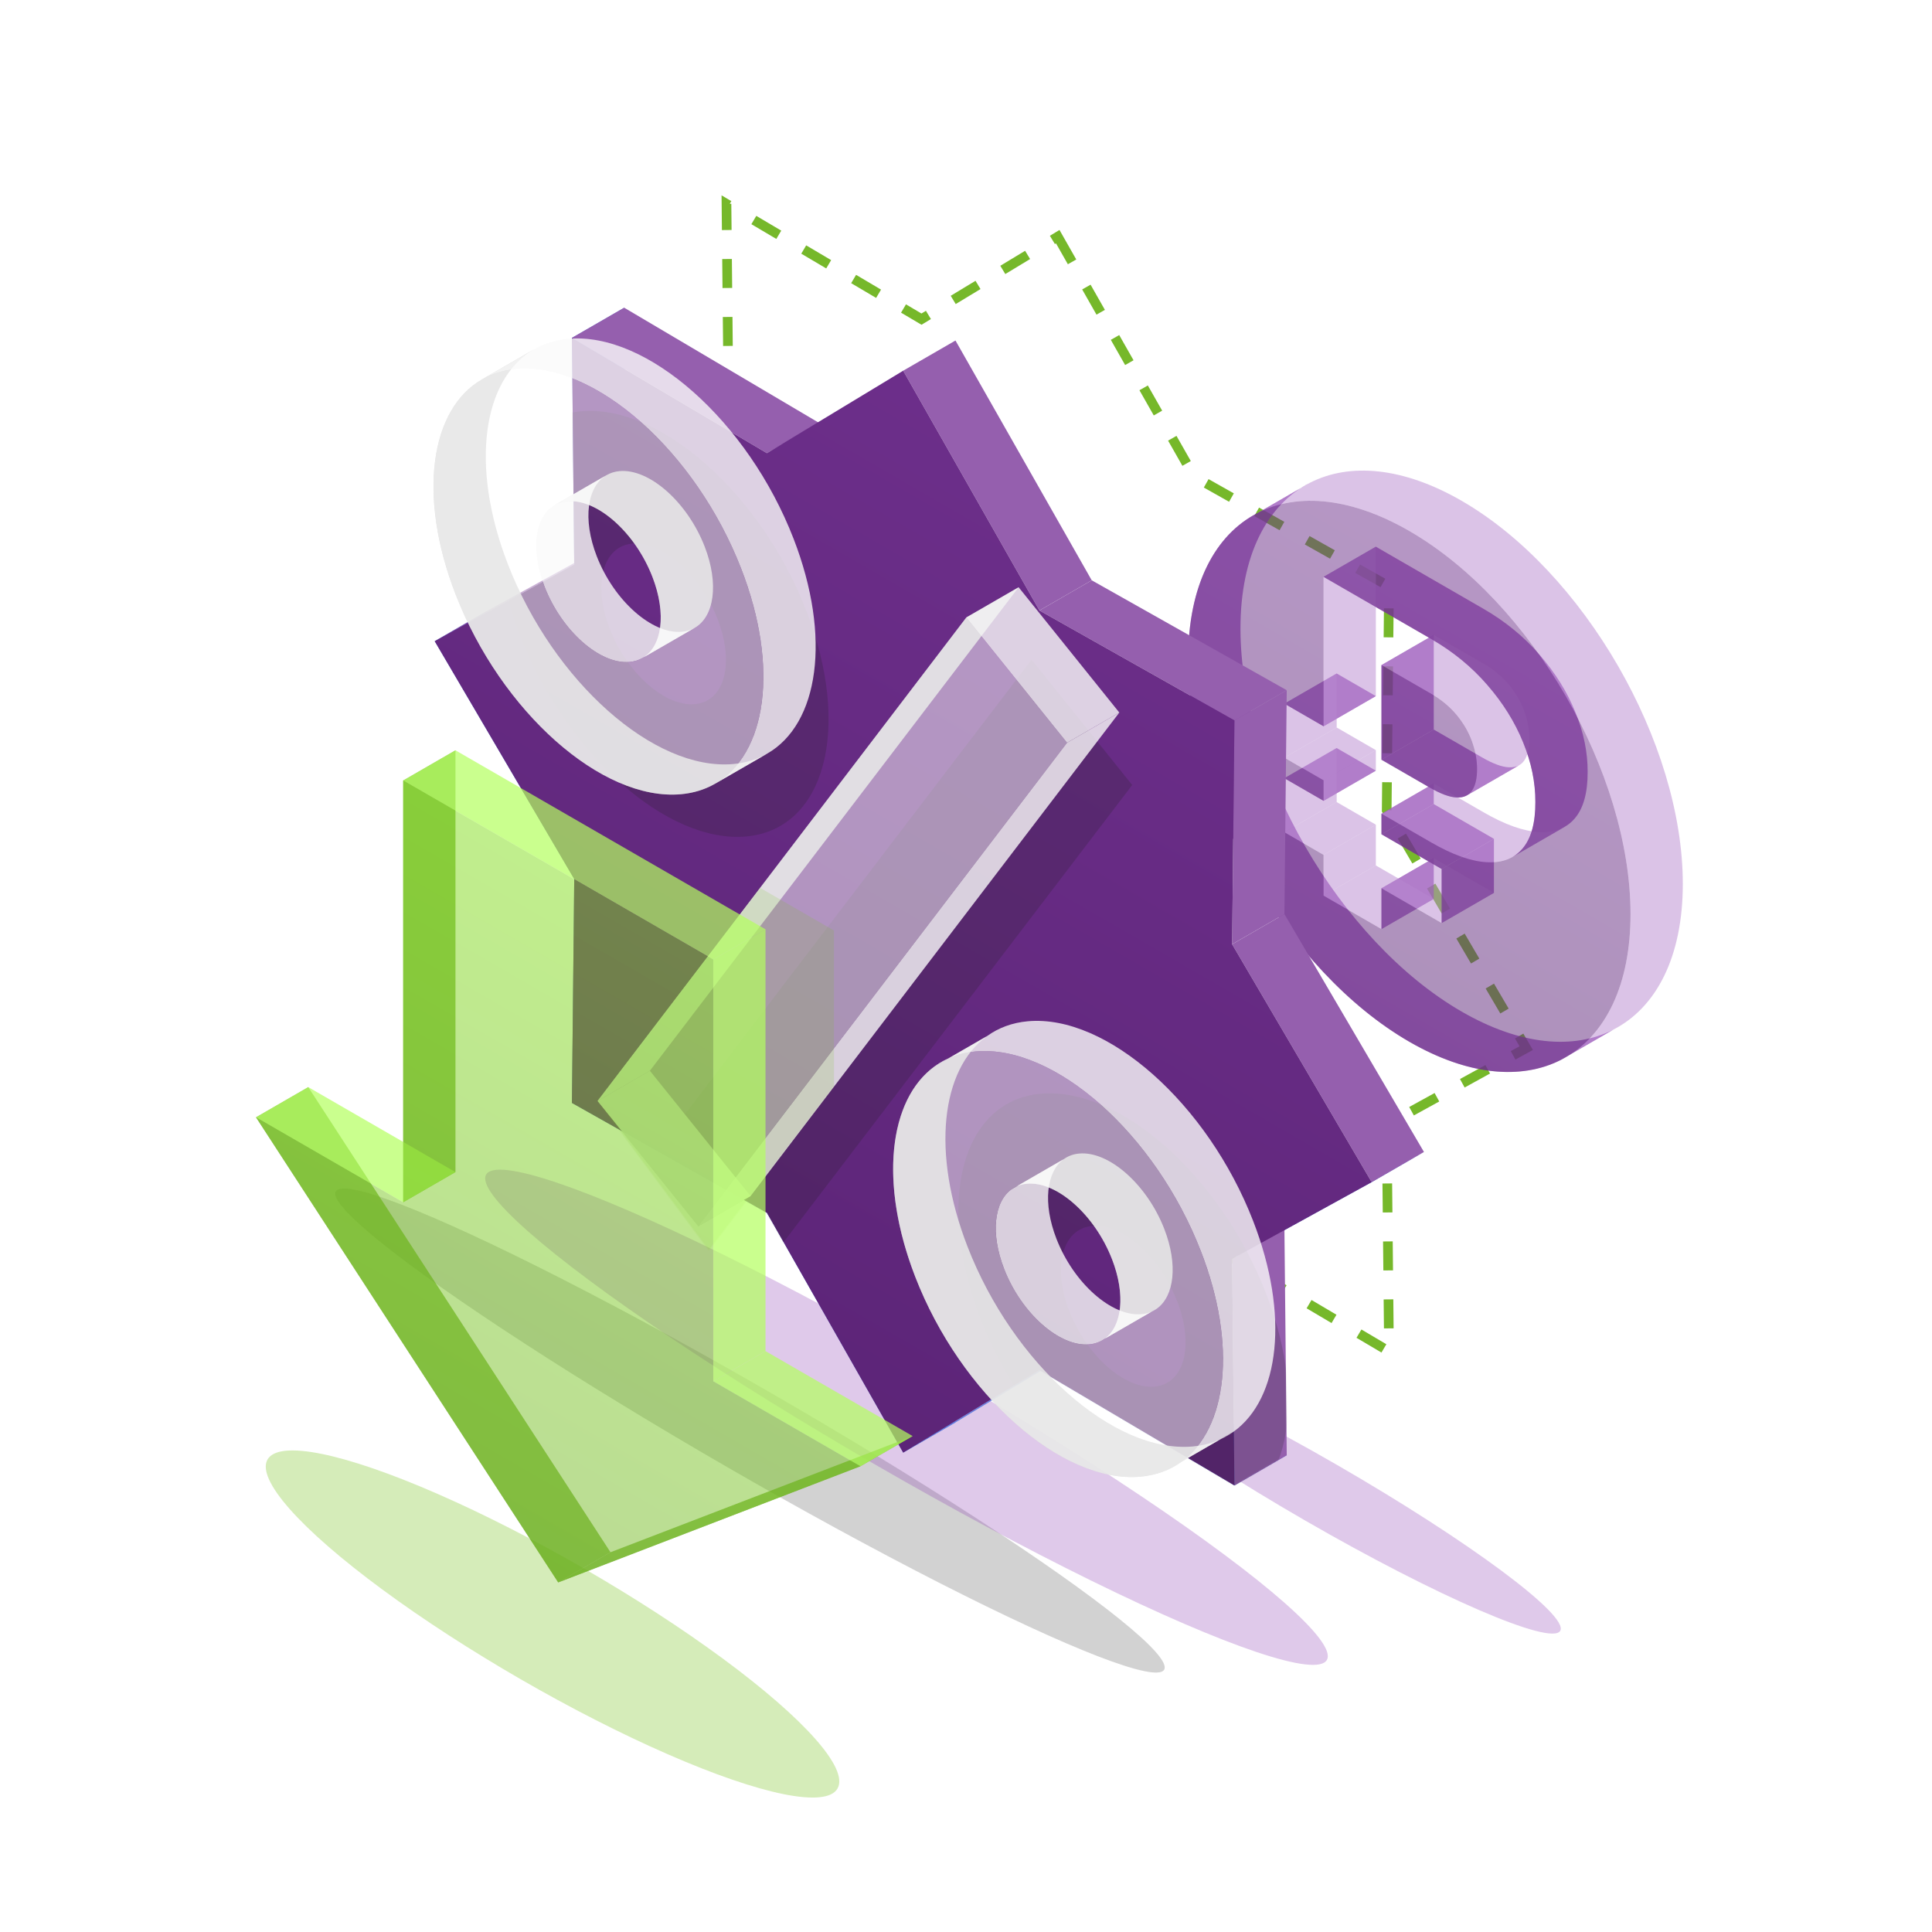 <svg width="1600" height="1600" viewBox="0 0 1600 1600" fill="none" xmlns="http://www.w3.org/2000/svg">
<path d="M875.979 196L988.819 394.585L1150.32 485.608L1148.4 670.985L1263.96 868L1148.4 931.577L1150.32 1119.18L988.819 1023.71L875.979 1092L763.14 893.414L601.637 802.392L603.56 617.015L488 420L603.56 356.423L601.637 168.824L763.14 264.289L875.979 196Z" stroke="#76B82A" stroke-width="8" stroke-dasharray="24 24"/>
<g filter="url(#filter0_f_2329_5091)">
<ellipse cx="1093.91" cy="1236.12" rx="228.884" ry="26.538" transform="rotate(30 1093.91 1236.12)" fill="#944AB8" fill-opacity="0.3"/>
</g>
<g filter="url(#filter1_f_2329_5091)">
<ellipse cx="457.579" cy="1344.93" rx="272.522" ry="52.81" transform="rotate(30 457.579 1344.93)" fill="#71C016" fill-opacity="0.3"/>
</g>
<g filter="url(#filter2_f_2329_5091)">
<ellipse cx="621.11" cy="1184.72" rx="396.059" ry="35.657" transform="rotate(30 621.11 1184.72)" fill="#201F21" fill-opacity="0.2"/>
</g>
<g filter="url(#filter3_f_2329_5091)">
<ellipse cx="750.711" cy="1173.72" rx="401.987" ry="46.903" transform="rotate(30 750.711 1173.72)" fill="#944AB8" fill-opacity="0.3"/>
</g>
<path fill-rule="evenodd" clip-rule="evenodd" d="M1041.69 424.729C1006.17 442.802 984 484.76 984 545.5C984 662.308 1066.01 804.346 1167.16 862.75C1215.72 890.784 1259.86 894.453 1292.64 877.771L1335.94 852.771C1303.17 869.453 1259.02 865.784 1210.47 837.75C1109.31 779.346 1027.3 637.308 1027.3 520.5C1027.3 459.76 1049.48 417.802 1084.99 399.729L1041.69 424.729Z" fill="#8637AC" fill-opacity="0.7"/>
<path fill-rule="evenodd" clip-rule="evenodd" d="M1252.45 709.765C1255.73 707.912 1258.63 705.468 1261.15 702.434C1268.14 694.008 1271.59 681.265 1271.52 664.207C1271.59 648.007 1268.21 631.531 1261.37 614.778C1254.53 597.939 1244.65 582.09 1231.71 567.232C1218.85 552.331 1203.39 539.665 1185.33 529.236L1096.12 477.734L1139.42 452.734L1228.63 504.236C1246.69 514.665 1262.15 527.331 1275.01 542.232C1287.95 557.09 1297.84 572.939 1304.67 589.778C1311.51 606.531 1314.89 623.007 1314.82 639.207C1314.89 656.265 1311.44 669.008 1304.45 677.434C1301.94 680.468 1299.03 682.912 1295.75 684.765L1252.45 709.765Z" fill="#8637AC" fill-opacity="0.7"/>
<path fill-rule="evenodd" clip-rule="evenodd" d="M1096.12 601.484L1063.67 582.75L1106.98 557.75L1139.42 576.484L1096.12 601.484Z" fill="#8637AC" fill-opacity="0.7"/>
<path fill-rule="evenodd" clip-rule="evenodd" d="M1096.12 663.23L1063.67 644.496L1106.98 619.496L1139.42 638.23L1096.12 663.23Z" fill="#8637AC" fill-opacity="0.7"/>
<path fill-rule="evenodd" clip-rule="evenodd" d="M1144.07 769.417V735.644L1187.37 710.644V744.417L1144.07 769.417Z" fill="#8637AC" fill-opacity="0.7"/>
<path fill-rule="evenodd" clip-rule="evenodd" d="M1193.91 764.419V719.688L1237.21 694.688V739.419L1193.91 764.419Z" fill="#8637AC" fill-opacity="0.7"/>
<path fill-rule="evenodd" clip-rule="evenodd" d="M1193.91 719.689L1144.07 690.912L1187.37 665.912L1237.21 694.689L1193.91 719.689Z" fill="#8637AC" fill-opacity="0.7"/>
<path fill-rule="evenodd" clip-rule="evenodd" d="M1144.07 690.912V673.896L1187.37 648.896V665.912L1144.07 690.912Z" fill="#8637AC" fill-opacity="0.7"/>
<path fill-rule="evenodd" clip-rule="evenodd" d="M1144.07 629.166L1183.99 652.213C1193.06 657.449 1200.49 660.194 1206.29 660.448C1209.53 660.59 1212.3 660.052 1214.6 658.834L1257.9 633.834C1255.61 635.052 1252.84 635.59 1249.59 635.448C1243.79 635.194 1236.36 632.449 1227.29 627.213L1187.37 604.166L1144.07 629.166Z" fill="#8637AC" fill-opacity="0.7"/>
<path fill-rule="evenodd" clip-rule="evenodd" d="M1144.07 550.791V629.166L1187.37 604.166V525.791L1144.07 550.791Z" fill="#8637AC" fill-opacity="0.7"/>
<g filter="url(#filter4_bii_2329_5091)">
<path fill-rule="evenodd" clip-rule="evenodd" d="M1292.64 877.771C1328.15 859.698 1350.33 817.741 1350.33 757C1350.33 640.192 1268.32 498.154 1167.16 439.75C1118.61 411.716 1074.46 408.047 1041.69 424.73L1084.99 399.73C1117.77 383.047 1161.91 386.716 1210.47 414.75C1311.62 473.154 1393.63 615.192 1393.63 732C1393.63 792.741 1371.46 834.698 1335.94 852.771L1292.64 877.771Z" fill="#B988D1" fill-opacity="0.5"/>
</g>
<g filter="url(#filter5_bii_2329_5091)">
<path fill-rule="evenodd" clip-rule="evenodd" d="M1144.07 673.896L1185.32 697.716C1203.02 707.93 1218.33 713.378 1231.26 714.056C1239.54 714.491 1246.6 713.061 1252.45 709.765L1295.75 684.765C1289.9 688.061 1282.84 689.491 1274.57 689.056C1261.63 688.378 1246.32 682.93 1228.63 672.716L1187.37 648.896L1144.07 673.896Z" fill="#B988D1" fill-opacity="0.5"/>
</g>
<g filter="url(#filter6_bii_2329_5091)">
<path fill-rule="evenodd" clip-rule="evenodd" d="M1063.67 582.75V627.48L1106.98 602.48V557.75L1063.67 582.75Z" fill="#B988D1" fill-opacity="0.5"/>
</g>
<g filter="url(#filter7_bii_2329_5091)">
<path fill-rule="evenodd" clip-rule="evenodd" d="M1063.67 644.496V689.227L1106.98 664.227V619.496L1063.67 644.496Z" fill="#B988D1" fill-opacity="0.5"/>
</g>
<g filter="url(#filter8_bii_2329_5091)">
<path fill-rule="evenodd" clip-rule="evenodd" d="M1063.67 689.228L1096.12 707.962L1139.42 682.962L1106.98 664.228L1063.67 689.228Z" fill="#B988D1" fill-opacity="0.5"/>
</g>
<g filter="url(#filter9_bii_2329_5091)">
<path fill-rule="evenodd" clip-rule="evenodd" d="M1096.12 707.961V741.734L1139.42 716.734V682.961L1096.12 707.961Z" fill="#B988D1" fill-opacity="0.5"/>
</g>
<g filter="url(#filter10_bii_2329_5091)">
<path fill-rule="evenodd" clip-rule="evenodd" d="M1096.12 741.734L1144.07 769.416L1187.37 744.416L1139.42 716.734L1096.12 741.734Z" fill="#B988D1" fill-opacity="0.5"/>
</g>
<g filter="url(#filter11_bii_2329_5091)">
<path fill-rule="evenodd" clip-rule="evenodd" d="M1144.07 735.644L1193.91 764.42L1237.21 739.42L1187.37 710.644L1144.07 735.644Z" fill="#B988D1" fill-opacity="0.5"/>
</g>
<g filter="url(#filter12_bii_2329_5091)">
<path fill-rule="evenodd" clip-rule="evenodd" d="M1214.6 658.834C1216.4 657.877 1217.9 656.5 1219.11 654.703C1221.86 650.619 1223.24 644.71 1223.24 636.976C1223.24 629.413 1221.86 621.787 1219.11 614.097C1216.36 606.408 1212.16 599.127 1206.51 592.257C1200.86 585.386 1193.8 579.504 1185.32 574.611L1144.07 550.791L1187.37 525.791L1228.63 549.611C1237.1 554.504 1244.16 560.386 1249.81 567.257C1255.46 574.127 1259.66 581.408 1262.41 589.097C1265.16 596.787 1266.54 604.413 1266.54 611.976C1266.54 619.71 1265.16 625.619 1262.41 629.703C1261.2 631.5 1259.7 632.877 1257.9 633.834L1214.6 658.834Z" fill="#B988D1" fill-opacity="0.5"/>
</g>
<g filter="url(#filter13_bii_2329_5091)">
<path fill-rule="evenodd" clip-rule="evenodd" d="M1063.67 627.48L1096.12 646.214L1139.42 621.214L1106.98 602.48L1063.67 627.48Z" fill="#B988D1" fill-opacity="0.5"/>
</g>
<g filter="url(#filter14_bii_2329_5091)">
<path fill-rule="evenodd" clip-rule="evenodd" d="M1096.12 646.214V663.23L1139.42 638.23V621.214L1096.12 646.214Z" fill="#B988D1" fill-opacity="0.5"/>
</g>
<g filter="url(#filter15_bii_2329_5091)">
<path fill-rule="evenodd" clip-rule="evenodd" d="M1096.12 477.734V601.484L1139.42 576.484V452.734L1096.12 477.734Z" fill="#B988D1" fill-opacity="0.5"/>
</g>
<g filter="url(#filter16_b_2329_5091)">
<path fill-rule="evenodd" clip-rule="evenodd" d="M1167.16 862.75C1268.32 921.154 1350.33 873.808 1350.33 757C1350.33 640.192 1268.32 498.154 1167.16 439.75C1066.01 381.346 984 428.692 984 545.5C984 662.308 1066.01 804.346 1167.16 862.75ZM1144.07 673.897L1185.33 697.716C1203.02 707.931 1218.33 713.377 1231.27 714.056C1244.2 714.735 1254.16 710.861 1261.15 702.434C1268.14 694.007 1271.59 681.265 1271.52 664.206C1271.59 648.007 1268.21 631.531 1261.37 614.778C1254.53 597.939 1244.65 582.09 1231.71 567.231C1218.85 552.33 1203.39 539.665 1185.33 529.236L1096.12 477.734V601.484L1063.67 582.75V627.48L1096.12 646.214V663.23L1063.67 644.496V689.227L1096.12 707.96V741.734L1144.07 769.416V735.643L1193.91 764.419V719.689L1144.07 690.912V673.897ZM1144.07 629.166L1183.99 652.213C1193.06 657.449 1200.49 660.194 1206.29 660.448C1212.09 660.702 1216.36 658.787 1219.11 654.703C1221.86 650.619 1223.24 644.71 1223.24 636.975C1223.24 629.413 1221.86 621.787 1219.11 614.097C1216.36 606.408 1212.16 599.128 1206.51 592.256C1200.86 585.385 1193.8 579.503 1185.33 574.611L1144.07 550.791V629.166Z" fill="url(#paint0_linear_2329_5091)" fill-opacity="0.5"/>
</g>
<path fill-rule="evenodd" clip-rule="evenodd" d="M1135.96 979L1020.4 1042.58L1063.7 1017.58L1179.26 954L1135.96 979Z" fill="#6580E1"/>
<path fill-rule="evenodd" clip-rule="evenodd" d="M1022.32 1230.18L860.818 1134.71L904.12 1109.71L1065.62 1205.18L1022.32 1230.18Z" fill="#6580E1"/>
<path fill-rule="evenodd" clip-rule="evenodd" d="M860.818 1134.71L747.979 1203L791.28 1178L904.119 1109.71L860.818 1134.71Z" fill="#6580E1"/>
<path fill-rule="evenodd" clip-rule="evenodd" d="M747.98 1203L635.141 1004.41L678.442 979.414L791.282 1178L747.98 1203Z" fill="#6580E1"/>
<path fill-rule="evenodd" clip-rule="evenodd" d="M635.14 1004.41L473.637 913.393L516.938 888.393L678.441 979.415L635.14 1004.41Z" fill="#6580E1"/>
<path fill-rule="evenodd" clip-rule="evenodd" d="M473.637 913.393L475.561 728.016L518.862 703.016L516.938 888.393L473.637 913.393Z" fill="#6580E1"/>
<path fill-rule="evenodd" clip-rule="evenodd" d="M475.561 728.015L360 531L403.301 506L518.862 703.015L475.561 728.015Z" fill="#6580E1"/>
<path fill-rule="evenodd" clip-rule="evenodd" d="M475.561 467.423L473.637 279.824L516.938 254.824L518.862 442.423L475.561 467.423Z" fill="#6580E1"/>
<g filter="url(#filter17_ii_2329_5091)">
<path fill-rule="evenodd" clip-rule="evenodd" d="M360 531L475.561 467.423L518.862 442.423L403.301 506L360 531Z" fill="#955FAE"/>
</g>
<g filter="url(#filter18_ii_2329_5091)">
<path fill-rule="evenodd" clip-rule="evenodd" d="M747.979 307L860.818 505.586L904.119 480.586L791.28 282L747.979 307Z" fill="#955FAE"/>
</g>
<g filter="url(#filter19_ii_2329_5091)">
<path fill-rule="evenodd" clip-rule="evenodd" d="M860.818 505.586L1022.32 596.608L1065.62 571.608L904.12 480.586L860.818 505.586Z" fill="#955FAE"/>
</g>
<g filter="url(#filter20_ii_2329_5091)">
<path fill-rule="evenodd" clip-rule="evenodd" d="M1022.32 596.608L1020.4 781.985L1063.7 756.985L1065.62 571.608L1022.32 596.608Z" fill="#955FAE"/>
</g>
<g filter="url(#filter21_ii_2329_5091)">
<path fill-rule="evenodd" clip-rule="evenodd" d="M1020.4 781.985L1135.96 979L1179.26 954L1063.7 756.985L1020.4 781.985Z" fill="#955FAE"/>
</g>
<g filter="url(#filter22_ii_2329_5091)">
<path fill-rule="evenodd" clip-rule="evenodd" d="M1020.4 1042.58L1022.32 1230.18L1065.62 1205.18L1063.7 1017.58L1020.4 1042.58Z" fill="#955FAE"/>
</g>
<g filter="url(#filter23_ii_2329_5091)">
<path fill-rule="evenodd" clip-rule="evenodd" d="M473.637 279.824L635.14 375.29L678.441 350.29L516.938 254.824L473.637 279.824Z" fill="#955FAE"/>
</g>
<path d="M747.979 307L860.819 505.586L1022.32 596.608L1020.4 781.985L1135.96 979L1020.4 1042.58L1022.32 1230.18L860.819 1134.71L747.979 1203L635.14 1004.41L473.637 913.392L475.56 728.015L360 531L475.56 467.423L473.637 279.824L635.14 375.289L747.979 307Z" fill="url(#paint1_linear_2329_5091)"/>
<mask id="mask0_2329_5091" style="mask-type:alpha" maskUnits="userSpaceOnUse" x="360" y="279" width="776" height="952">
<path d="M747.979 307L860.819 505.586L1022.32 596.608L1020.4 781.985L1135.96 979L1064 1027L1065.5 1205L1022.32 1230.18L860.819 1134.71L747.979 1203L635.14 1004.41L473.637 913.392L475.56 728.015L360 531L475.56 467.423L473.637 279.824L635.14 375.289L747.979 307Z" fill="url(#paint2_linear_2329_5091)"/>
</mask>
<g mask="url(#mask0_2329_5091)">
<g filter="url(#filter24_f_2329_5091)">
<path d="M854.283 546.349L937.664 650.104L632.288 1050.5L548.907 946.75L854.283 546.349Z" fill="#201F21" fill-opacity="0.2"/>
<path fill-rule="evenodd" clip-rule="evenodd" d="M617.886 692.741C683.21 686.885 705.59 603.31 667.876 506.07C630.162 408.83 546.634 334.749 481.311 340.604C415.987 346.46 393.606 430.035 431.321 527.275C469.035 624.515 552.562 698.596 617.886 692.741ZM575.396 583.187C600.073 580.975 608.529 549.402 594.281 512.667C580.033 475.932 548.478 447.946 523.801 450.158C499.124 452.37 490.668 483.943 504.916 520.678C519.163 557.413 550.719 585.399 575.396 583.187Z" fill="#201F21" fill-opacity="0.2"/>
<path fill-rule="evenodd" clip-rule="evenodd" d="M1048.53 1071.23C1086.24 1168.46 1063.86 1252.04 998.539 1257.9C933.216 1263.75 849.688 1189.67 811.973 1092.43C774.259 995.191 796.64 911.616 861.963 905.76C927.286 899.904 1010.81 973.986 1048.53 1071.23ZM974.934 1077.82C989.181 1114.56 980.726 1146.13 956.049 1148.34C931.371 1150.55 899.816 1122.57 885.568 1085.83C871.321 1049.1 879.776 1017.53 904.454 1015.31C929.131 1013.1 960.686 1041.09 974.934 1077.82Z" fill="#201F21" fill-opacity="0.2"/>
</g>
</g>
<path fill-rule="evenodd" clip-rule="evenodd" d="M578.287 1015.51L494.906 911.75L538.208 886.75L621.588 990.505L578.287 1015.51Z" fill="#CDCDCD" fill-opacity="0.9"/>
<path fill-rule="evenodd" clip-rule="evenodd" d="M494.906 911.749L800.282 511.349L843.584 486.349L538.208 886.749L494.906 911.749Z" fill="#CDCDCD" fill-opacity="0.9"/>
<path fill-rule="evenodd" clip-rule="evenodd" d="M399.324 314.121C356.364 338.553 345.641 410.593 377.321 492.275C415.035 589.514 498.563 663.596 563.886 657.741C574.338 656.803 583.69 653.877 591.873 649.223L635.174 624.223C626.991 628.877 617.639 631.803 607.187 632.741C541.864 638.596 458.336 564.514 420.622 467.275C388.942 385.593 399.665 313.553 442.625 289.121L399.324 314.121Z" fill="#CDCDCD" fill-opacity="0.9"/>
<path fill-rule="evenodd" clip-rule="evenodd" d="M531.969 544.969C548.198 535.739 552.249 508.525 540.281 477.666C526.034 440.932 494.478 412.945 469.801 415.158C465.853 415.512 462.32 416.617 459.229 418.375L502.53 393.375C505.621 391.617 509.154 390.512 513.103 390.158C537.779 387.945 569.335 415.932 583.582 452.666C595.55 483.525 591.499 510.739 575.27 519.969L531.969 544.969Z" fill="#CDCDCD" fill-opacity="0.9"/>
<path fill-rule="evenodd" clip-rule="evenodd" d="M978.442 1210.57C968.95 1217.44 957.603 1221.72 944.538 1222.9C879.215 1228.75 795.687 1154.67 757.973 1057.43C727.801 979.638 736.091 910.592 774.059 883.087L817.36 858.087C779.392 885.592 771.103 954.638 801.274 1032.43C838.988 1129.67 922.516 1203.75 987.839 1197.9C1000.9 1196.72 1012.25 1192.44 1021.74 1185.57L978.442 1210.57Z" fill="#CDCDCD" fill-opacity="0.9"/>
<path fill-rule="evenodd" clip-rule="evenodd" d="M837.645 984.969C841.23 982.371 845.517 980.754 850.453 980.312C875.13 978.1 906.686 1006.09 920.933 1042.82C932.331 1072.21 929.199 1098.29 914.856 1108.68L958.157 1083.68C972.501 1073.29 975.632 1047.21 964.234 1017.82C949.987 981.087 918.432 953.1 893.754 955.312C888.818 955.754 884.532 957.371 880.946 959.969L837.645 984.969Z" fill="#CDCDCD" fill-opacity="0.9"/>
<g filter="url(#filter25_bii_2329_5091)">
<path fill-rule="evenodd" clip-rule="evenodd" d="M800.283 511.349L883.664 615.103L926.965 590.103L843.584 486.349L800.283 511.349Z" fill="#FAFAFA" fill-opacity="0.8"/>
</g>
<g filter="url(#filter26_bii_2329_5091)">
<path fill-rule="evenodd" clip-rule="evenodd" d="M883.663 615.104L578.287 1015.5L621.588 990.505L926.965 590.104L883.663 615.104Z" fill="#FAFAFA" fill-opacity="0.8"/>
</g>
<g filter="url(#filter27_bii_2329_5091)">
<path fill-rule="evenodd" clip-rule="evenodd" d="M591.874 649.223C634.833 624.79 645.557 552.75 613.877 471.07C576.163 373.829 492.634 299.748 427.311 305.604C416.859 306.541 407.507 309.467 399.324 314.121L442.625 289.121C450.808 284.467 460.161 281.541 470.613 280.604C535.936 274.748 619.464 348.829 657.178 446.07C688.858 527.75 678.135 599.79 635.175 624.223L591.874 649.223Z" fill="#FAFAFA" fill-opacity="0.8"/>
</g>
<g filter="url(#filter28_bii_2329_5091)">
<path fill-rule="evenodd" clip-rule="evenodd" d="M459.228 418.375C442.999 427.605 438.947 454.82 450.915 485.677C465.163 522.413 496.718 550.399 521.396 548.187C525.344 547.833 528.877 546.727 531.968 544.969L575.269 519.969C572.178 521.727 568.645 522.833 564.697 523.187C540.02 525.399 508.464 497.413 494.216 460.677C482.248 429.82 486.3 402.605 502.529 393.375L459.228 418.375Z" fill="#FAFAFA" fill-opacity="0.8"/>
</g>
<g filter="url(#filter29_bii_2329_5091)">
<path fill-rule="evenodd" clip-rule="evenodd" d="M774.061 883.088C783.553 876.211 794.899 871.931 807.964 870.76C873.287 864.905 956.816 938.986 994.529 1036.22C1024.7 1114.02 1016.41 1183.06 978.443 1210.57L1021.74 1185.57C1059.71 1158.06 1068 1089.02 1037.83 1011.22C1000.12 913.986 916.589 839.905 851.265 845.76C838.201 846.931 826.854 851.211 817.362 858.088L774.061 883.088Z" fill="#FAFAFA" fill-opacity="0.8"/>
</g>
<g filter="url(#filter30_bii_2329_5091)">
<path fill-rule="evenodd" clip-rule="evenodd" d="M914.856 1108.69C911.27 1111.28 906.984 1112.9 902.048 1113.34C877.37 1115.55 845.816 1087.57 831.568 1050.83C820.169 1021.45 823.301 995.361 837.645 984.97L880.946 959.97C866.602 970.361 863.471 996.445 874.869 1025.83C889.117 1062.57 920.671 1090.55 945.35 1088.34C950.285 1087.9 954.572 1086.28 958.158 1083.69L914.856 1108.69Z" fill="#FAFAFA" fill-opacity="0.8"/>
</g>
<g filter="url(#filter31_b_2329_5091)">
<path d="M800.283 511.349L883.664 615.104L578.288 1015.5L494.907 911.75L800.283 511.349Z" fill="white" fill-opacity="0.5"/>
<path fill-rule="evenodd" clip-rule="evenodd" d="M563.886 657.741C629.21 651.885 651.59 568.31 613.876 471.07C576.162 373.83 492.634 299.749 427.311 305.604C361.987 311.46 339.606 395.035 377.321 492.275C415.035 589.515 498.562 663.596 563.886 657.741ZM521.396 548.187C546.073 545.975 554.529 514.402 540.281 477.667C526.033 440.932 494.478 412.946 469.801 415.158C445.124 417.37 436.668 448.943 450.916 485.678C465.163 522.413 496.719 550.399 521.396 548.187Z" fill="white" fill-opacity="0.5"/>
<path fill-rule="evenodd" clip-rule="evenodd" d="M994.529 1036.23C1032.24 1133.46 1009.86 1217.04 944.539 1222.9C879.216 1228.75 795.688 1154.67 757.973 1057.43C720.259 960.191 742.64 876.616 807.963 870.76C873.286 864.904 956.815 938.986 994.529 1036.23ZM920.934 1042.82C935.181 1079.56 926.726 1111.13 902.049 1113.34C877.371 1115.55 845.816 1087.57 831.568 1050.83C817.321 1014.1 825.776 982.525 850.454 980.313C875.131 978.101 906.686 1006.09 920.934 1042.82Z" fill="white" fill-opacity="0.5"/>
</g>
<mask id="mask1_2329_5091" style="mask-type:alpha" maskUnits="userSpaceOnUse" x="359" y="305" width="654" height="919">
<path d="M800.283 511.349L883.664 615.104L750 822L587 1035.5L494.907 911.75L800.283 511.349Z" fill="white" fill-opacity="0.5"/>
<path fill-rule="evenodd" clip-rule="evenodd" d="M563.886 657.741C629.21 651.885 651.59 568.31 613.876 471.07C576.162 373.83 492.634 299.749 427.311 305.604C361.987 311.46 339.606 395.035 377.321 492.275C415.035 589.515 498.562 663.596 563.886 657.741ZM521.396 548.187C546.073 545.975 554.529 514.402 540.281 477.667C526.033 440.932 494.478 412.946 469.801 415.158C445.124 417.37 436.668 448.943 450.916 485.678C465.163 522.413 496.719 550.399 521.396 548.187Z" fill="white" fill-opacity="0.5"/>
<path fill-rule="evenodd" clip-rule="evenodd" d="M994.529 1036.23C1032.24 1133.46 1009.86 1217.04 944.539 1222.9C879.216 1228.75 795.688 1154.67 757.973 1057.43C720.259 960.191 742.64 876.616 807.963 870.76C873.286 864.904 956.815 938.985 994.529 1036.23ZM920.934 1042.82C935.181 1079.56 926.726 1111.13 902.049 1113.34C877.371 1115.55 845.816 1087.57 831.568 1050.83C817.321 1014.1 825.776 982.525 850.454 980.313C875.131 978.101 906.686 1006.09 920.934 1042.82Z" fill="white" fill-opacity="0.5"/>
</mask>
<g mask="url(#mask1_2329_5091)">
<g filter="url(#filter32_f_2329_5091)">
<path d="M690.665 770.622L433.898 622.378V971.686L312 901.308L562.281 1286.5L812.563 1190.31L690.665 1119.93V770.622Z" fill="#71C016" fill-opacity="0.3"/>
</g>
</g>
<path fill-rule="evenodd" clip-rule="evenodd" d="M333.898 646.378V995.686L377.2 970.686V621.378L333.898 646.378Z" fill="#5FA312" fill-opacity="0.7"/>
<path fill-rule="evenodd" clip-rule="evenodd" d="M212 925.308L462.281 1310.5L505.583 1285.5L255.301 900.308L212 925.308Z" fill="#5FA312" fill-opacity="0.7"/>
<path fill-rule="evenodd" clip-rule="evenodd" d="M462.281 1310.5L712.563 1214.31L755.864 1189.31L505.583 1285.5L462.281 1310.5Z" fill="#5FA312" fill-opacity="0.7"/>
<g filter="url(#filter33_bii_2329_5091)">
<path fill-rule="evenodd" clip-rule="evenodd" d="M590.665 794.622L333.898 646.378L377.2 621.378L633.966 769.622L590.665 794.622Z" fill="#B4FF5E" fill-opacity="0.7"/>
</g>
<g filter="url(#filter34_bii_2329_5091)">
<path fill-rule="evenodd" clip-rule="evenodd" d="M333.898 995.686L212 925.308L255.301 900.308L377.2 970.686L333.898 995.686Z" fill="#B4FF5E" fill-opacity="0.7"/>
</g>
<g filter="url(#filter35_bii_2329_5091)">
<path fill-rule="evenodd" clip-rule="evenodd" d="M712.562 1214.31L590.664 1143.93L633.965 1118.93L755.864 1189.31L712.562 1214.31Z" fill="#B4FF5E" fill-opacity="0.7"/>
</g>
<g filter="url(#filter36_bii_2329_5091)">
<path fill-rule="evenodd" clip-rule="evenodd" d="M590.664 1143.93V794.622L633.965 769.622V1118.93L590.664 1143.93Z" fill="#B4FF5E" fill-opacity="0.7"/>
</g>
<g filter="url(#filter37_b_2329_5091)">
<path d="M590.665 794.622L333.898 646.378V995.686L212 925.308L462.281 1310.5L712.563 1214.31L590.665 1143.93V794.622Z" fill="url(#paint3_linear_2329_5091)" fill-opacity="0.5"/>
</g>
<defs>
<filter id="filter0_f_2329_5091" x="795.236" y="1019.37" width="597.342" height="433.499" filterUnits="userSpaceOnUse" color-interpolation-filters="sRGB">
<feFlood flood-opacity="0" result="BackgroundImageFix"/>
<feBlend mode="normal" in="SourceGraphic" in2="BackgroundImageFix" result="shape"/>
<feGaussianBlur stdDeviation="50" result="effect1_foregroundBlur_2329_5091"/>
</filter>
<filter id="filter1_f_2329_5091" x="120.074" y="1101.16" width="675.01" height="487.541" filterUnits="userSpaceOnUse" color-interpolation-filters="sRGB">
<feFlood flood-opacity="0" result="BackgroundImageFix"/>
<feBlend mode="normal" in="SourceGraphic" in2="BackgroundImageFix" result="shape"/>
<feGaussianBlur stdDeviation="50" result="effect1_foregroundBlur_2329_5091"/>
</filter>
<filter id="filter2_f_2329_5091" x="177.641" y="884.264" width="886.938" height="600.903" filterUnits="userSpaceOnUse" color-interpolation-filters="sRGB">
<feFlood flood-opacity="0" result="BackgroundImageFix"/>
<feBlend mode="normal" in="SourceGraphic" in2="BackgroundImageFix" result="shape"/>
<feGaussianBlur stdDeviation="50" result="effect1_foregroundBlur_2329_5091"/>
</filter>
<filter id="filter3_f_2329_5091" x="301.777" y="868.622" width="897.867" height="610.193" filterUnits="userSpaceOnUse" color-interpolation-filters="sRGB">
<feFlood flood-opacity="0" result="BackgroundImageFix"/>
<feBlend mode="normal" in="SourceGraphic" in2="BackgroundImageFix" result="shape"/>
<feGaussianBlur stdDeviation="50" result="effect1_foregroundBlur_2329_5091"/>
</filter>
<filter id="filter4_bii_2329_5091" x="1021.69" y="369.734" width="391.945" height="528.036" filterUnits="userSpaceOnUse" color-interpolation-filters="sRGB">
<feFlood flood-opacity="0" result="BackgroundImageFix"/>
<feGaussianBlur in="BackgroundImageFix" stdDeviation="10"/>
<feComposite in2="SourceAlpha" operator="in" result="effect1_backgroundBlur_2329_5091"/>
<feBlend mode="normal" in="SourceGraphic" in2="effect1_backgroundBlur_2329_5091" result="shape"/>
<feColorMatrix in="SourceAlpha" type="matrix" values="0 0 0 0 0 0 0 0 0 0 0 0 0 0 0 0 0 0 127 0" result="hardAlpha"/>
<feOffset dy="10"/>
<feGaussianBlur stdDeviation="10"/>
<feComposite in2="hardAlpha" operator="arithmetic" k2="-1" k3="1"/>
<feColorMatrix type="matrix" values="0 0 0 0 0 0 0 0 0 0 0 0 0 0 0 0 0 0 0.2 0"/>
<feBlend mode="normal" in2="shape" result="effect2_innerShadow_2329_5091"/>
<feColorMatrix in="SourceAlpha" type="matrix" values="0 0 0 0 0 0 0 0 0 0 0 0 0 0 0 0 0 0 127 0" result="hardAlpha"/>
<feOffset dy="-10"/>
<feGaussianBlur stdDeviation="10"/>
<feComposite in2="hardAlpha" operator="arithmetic" k2="-1" k3="1"/>
<feColorMatrix type="matrix" values="0 0 0 0 1 0 0 0 0 1 0 0 0 0 1 0 0 0 0.5 0"/>
<feBlend mode="normal" in2="effect2_innerShadow_2329_5091" result="effect3_innerShadow_2329_5091"/>
</filter>
<filter id="filter5_bii_2329_5091" x="1124.07" y="628.896" width="191.678" height="105.236" filterUnits="userSpaceOnUse" color-interpolation-filters="sRGB">
<feFlood flood-opacity="0" result="BackgroundImageFix"/>
<feGaussianBlur in="BackgroundImageFix" stdDeviation="10"/>
<feComposite in2="SourceAlpha" operator="in" result="effect1_backgroundBlur_2329_5091"/>
<feBlend mode="normal" in="SourceGraphic" in2="effect1_backgroundBlur_2329_5091" result="shape"/>
<feColorMatrix in="SourceAlpha" type="matrix" values="0 0 0 0 0 0 0 0 0 0 0 0 0 0 0 0 0 0 127 0" result="hardAlpha"/>
<feOffset dy="10"/>
<feGaussianBlur stdDeviation="10"/>
<feComposite in2="hardAlpha" operator="arithmetic" k2="-1" k3="1"/>
<feColorMatrix type="matrix" values="0 0 0 0 0 0 0 0 0 0 0 0 0 0 0 0 0 0 0.2 0"/>
<feBlend mode="normal" in2="shape" result="effect2_innerShadow_2329_5091"/>
<feColorMatrix in="SourceAlpha" type="matrix" values="0 0 0 0 0 0 0 0 0 0 0 0 0 0 0 0 0 0 127 0" result="hardAlpha"/>
<feOffset dy="-10"/>
<feGaussianBlur stdDeviation="10"/>
<feComposite in2="hardAlpha" operator="arithmetic" k2="-1" k3="1"/>
<feColorMatrix type="matrix" values="0 0 0 0 1 0 0 0 0 1 0 0 0 0 1 0 0 0 0.5 0"/>
<feBlend mode="normal" in2="effect2_innerShadow_2329_5091" result="effect3_innerShadow_2329_5091"/>
</filter>
<filter id="filter6_bii_2329_5091" x="1043.67" y="537.75" width="83.301" height="109.73" filterUnits="userSpaceOnUse" color-interpolation-filters="sRGB">
<feFlood flood-opacity="0" result="BackgroundImageFix"/>
<feGaussianBlur in="BackgroundImageFix" stdDeviation="10"/>
<feComposite in2="SourceAlpha" operator="in" result="effect1_backgroundBlur_2329_5091"/>
<feBlend mode="normal" in="SourceGraphic" in2="effect1_backgroundBlur_2329_5091" result="shape"/>
<feColorMatrix in="SourceAlpha" type="matrix" values="0 0 0 0 0 0 0 0 0 0 0 0 0 0 0 0 0 0 127 0" result="hardAlpha"/>
<feOffset dy="10"/>
<feGaussianBlur stdDeviation="10"/>
<feComposite in2="hardAlpha" operator="arithmetic" k2="-1" k3="1"/>
<feColorMatrix type="matrix" values="0 0 0 0 0 0 0 0 0 0 0 0 0 0 0 0 0 0 0.2 0"/>
<feBlend mode="normal" in2="shape" result="effect2_innerShadow_2329_5091"/>
<feColorMatrix in="SourceAlpha" type="matrix" values="0 0 0 0 0 0 0 0 0 0 0 0 0 0 0 0 0 0 127 0" result="hardAlpha"/>
<feOffset dy="-10"/>
<feGaussianBlur stdDeviation="10"/>
<feComposite in2="hardAlpha" operator="arithmetic" k2="-1" k3="1"/>
<feColorMatrix type="matrix" values="0 0 0 0 1 0 0 0 0 1 0 0 0 0 1 0 0 0 0.5 0"/>
<feBlend mode="normal" in2="effect2_innerShadow_2329_5091" result="effect3_innerShadow_2329_5091"/>
</filter>
<filter id="filter7_bii_2329_5091" x="1043.67" y="599.496" width="83.301" height="109.731" filterUnits="userSpaceOnUse" color-interpolation-filters="sRGB">
<feFlood flood-opacity="0" result="BackgroundImageFix"/>
<feGaussianBlur in="BackgroundImageFix" stdDeviation="10"/>
<feComposite in2="SourceAlpha" operator="in" result="effect1_backgroundBlur_2329_5091"/>
<feBlend mode="normal" in="SourceGraphic" in2="effect1_backgroundBlur_2329_5091" result="shape"/>
<feColorMatrix in="SourceAlpha" type="matrix" values="0 0 0 0 0 0 0 0 0 0 0 0 0 0 0 0 0 0 127 0" result="hardAlpha"/>
<feOffset dy="10"/>
<feGaussianBlur stdDeviation="10"/>
<feComposite in2="hardAlpha" operator="arithmetic" k2="-1" k3="1"/>
<feColorMatrix type="matrix" values="0 0 0 0 0 0 0 0 0 0 0 0 0 0 0 0 0 0 0.2 0"/>
<feBlend mode="normal" in2="shape" result="effect2_innerShadow_2329_5091"/>
<feColorMatrix in="SourceAlpha" type="matrix" values="0 0 0 0 0 0 0 0 0 0 0 0 0 0 0 0 0 0 127 0" result="hardAlpha"/>
<feOffset dy="-10"/>
<feGaussianBlur stdDeviation="10"/>
<feComposite in2="hardAlpha" operator="arithmetic" k2="-1" k3="1"/>
<feColorMatrix type="matrix" values="0 0 0 0 1 0 0 0 0 1 0 0 0 0 1 0 0 0 0.5 0"/>
<feBlend mode="normal" in2="effect2_innerShadow_2329_5091" result="effect3_innerShadow_2329_5091"/>
</filter>
<filter id="filter8_bii_2329_5091" x="1043.67" y="644.228" width="115.75" height="83.734" filterUnits="userSpaceOnUse" color-interpolation-filters="sRGB">
<feFlood flood-opacity="0" result="BackgroundImageFix"/>
<feGaussianBlur in="BackgroundImageFix" stdDeviation="10"/>
<feComposite in2="SourceAlpha" operator="in" result="effect1_backgroundBlur_2329_5091"/>
<feBlend mode="normal" in="SourceGraphic" in2="effect1_backgroundBlur_2329_5091" result="shape"/>
<feColorMatrix in="SourceAlpha" type="matrix" values="0 0 0 0 0 0 0 0 0 0 0 0 0 0 0 0 0 0 127 0" result="hardAlpha"/>
<feOffset dy="10"/>
<feGaussianBlur stdDeviation="10"/>
<feComposite in2="hardAlpha" operator="arithmetic" k2="-1" k3="1"/>
<feColorMatrix type="matrix" values="0 0 0 0 0 0 0 0 0 0 0 0 0 0 0 0 0 0 0.2 0"/>
<feBlend mode="normal" in2="shape" result="effect2_innerShadow_2329_5091"/>
<feColorMatrix in="SourceAlpha" type="matrix" values="0 0 0 0 0 0 0 0 0 0 0 0 0 0 0 0 0 0 127 0" result="hardAlpha"/>
<feOffset dy="-10"/>
<feGaussianBlur stdDeviation="10"/>
<feComposite in2="hardAlpha" operator="arithmetic" k2="-1" k3="1"/>
<feColorMatrix type="matrix" values="0 0 0 0 1 0 0 0 0 1 0 0 0 0 1 0 0 0 0.5 0"/>
<feBlend mode="normal" in2="effect2_innerShadow_2329_5091" result="effect3_innerShadow_2329_5091"/>
</filter>
<filter id="filter9_bii_2329_5091" x="1076.12" y="662.961" width="83.301" height="98.773" filterUnits="userSpaceOnUse" color-interpolation-filters="sRGB">
<feFlood flood-opacity="0" result="BackgroundImageFix"/>
<feGaussianBlur in="BackgroundImageFix" stdDeviation="10"/>
<feComposite in2="SourceAlpha" operator="in" result="effect1_backgroundBlur_2329_5091"/>
<feBlend mode="normal" in="SourceGraphic" in2="effect1_backgroundBlur_2329_5091" result="shape"/>
<feColorMatrix in="SourceAlpha" type="matrix" values="0 0 0 0 0 0 0 0 0 0 0 0 0 0 0 0 0 0 127 0" result="hardAlpha"/>
<feOffset dy="10"/>
<feGaussianBlur stdDeviation="10"/>
<feComposite in2="hardAlpha" operator="arithmetic" k2="-1" k3="1"/>
<feColorMatrix type="matrix" values="0 0 0 0 0 0 0 0 0 0 0 0 0 0 0 0 0 0 0.2 0"/>
<feBlend mode="normal" in2="shape" result="effect2_innerShadow_2329_5091"/>
<feColorMatrix in="SourceAlpha" type="matrix" values="0 0 0 0 0 0 0 0 0 0 0 0 0 0 0 0 0 0 127 0" result="hardAlpha"/>
<feOffset dy="-10"/>
<feGaussianBlur stdDeviation="10"/>
<feComposite in2="hardAlpha" operator="arithmetic" k2="-1" k3="1"/>
<feColorMatrix type="matrix" values="0 0 0 0 1 0 0 0 0 1 0 0 0 0 1 0 0 0 0.5 0"/>
<feBlend mode="normal" in2="effect2_innerShadow_2329_5091" result="effect3_innerShadow_2329_5091"/>
</filter>
<filter id="filter10_bii_2329_5091" x="1076.12" y="696.734" width="131.248" height="92.682" filterUnits="userSpaceOnUse" color-interpolation-filters="sRGB">
<feFlood flood-opacity="0" result="BackgroundImageFix"/>
<feGaussianBlur in="BackgroundImageFix" stdDeviation="10"/>
<feComposite in2="SourceAlpha" operator="in" result="effect1_backgroundBlur_2329_5091"/>
<feBlend mode="normal" in="SourceGraphic" in2="effect1_backgroundBlur_2329_5091" result="shape"/>
<feColorMatrix in="SourceAlpha" type="matrix" values="0 0 0 0 0 0 0 0 0 0 0 0 0 0 0 0 0 0 127 0" result="hardAlpha"/>
<feOffset dy="10"/>
<feGaussianBlur stdDeviation="10"/>
<feComposite in2="hardAlpha" operator="arithmetic" k2="-1" k3="1"/>
<feColorMatrix type="matrix" values="0 0 0 0 0 0 0 0 0 0 0 0 0 0 0 0 0 0 0.2 0"/>
<feBlend mode="normal" in2="shape" result="effect2_innerShadow_2329_5091"/>
<feColorMatrix in="SourceAlpha" type="matrix" values="0 0 0 0 0 0 0 0 0 0 0 0 0 0 0 0 0 0 127 0" result="hardAlpha"/>
<feOffset dy="-10"/>
<feGaussianBlur stdDeviation="10"/>
<feComposite in2="hardAlpha" operator="arithmetic" k2="-1" k3="1"/>
<feColorMatrix type="matrix" values="0 0 0 0 1 0 0 0 0 1 0 0 0 0 1 0 0 0 0.5 0"/>
<feBlend mode="normal" in2="effect2_innerShadow_2329_5091" result="effect3_innerShadow_2329_5091"/>
</filter>
<filter id="filter11_bii_2329_5091" x="1124.07" y="690.644" width="133.145" height="93.776" filterUnits="userSpaceOnUse" color-interpolation-filters="sRGB">
<feFlood flood-opacity="0" result="BackgroundImageFix"/>
<feGaussianBlur in="BackgroundImageFix" stdDeviation="10"/>
<feComposite in2="SourceAlpha" operator="in" result="effect1_backgroundBlur_2329_5091"/>
<feBlend mode="normal" in="SourceGraphic" in2="effect1_backgroundBlur_2329_5091" result="shape"/>
<feColorMatrix in="SourceAlpha" type="matrix" values="0 0 0 0 0 0 0 0 0 0 0 0 0 0 0 0 0 0 127 0" result="hardAlpha"/>
<feOffset dy="10"/>
<feGaussianBlur stdDeviation="10"/>
<feComposite in2="hardAlpha" operator="arithmetic" k2="-1" k3="1"/>
<feColorMatrix type="matrix" values="0 0 0 0 0 0 0 0 0 0 0 0 0 0 0 0 0 0 0.2 0"/>
<feBlend mode="normal" in2="shape" result="effect2_innerShadow_2329_5091"/>
<feColorMatrix in="SourceAlpha" type="matrix" values="0 0 0 0 0 0 0 0 0 0 0 0 0 0 0 0 0 0 127 0" result="hardAlpha"/>
<feOffset dy="-10"/>
<feGaussianBlur stdDeviation="10"/>
<feComposite in2="hardAlpha" operator="arithmetic" k2="-1" k3="1"/>
<feColorMatrix type="matrix" values="0 0 0 0 1 0 0 0 0 1 0 0 0 0 1 0 0 0 0.5 0"/>
<feBlend mode="normal" in2="effect2_innerShadow_2329_5091" result="effect3_innerShadow_2329_5091"/>
</filter>
<filter id="filter12_bii_2329_5091" x="1124.07" y="505.791" width="162.471" height="173.043" filterUnits="userSpaceOnUse" color-interpolation-filters="sRGB">
<feFlood flood-opacity="0" result="BackgroundImageFix"/>
<feGaussianBlur in="BackgroundImageFix" stdDeviation="10"/>
<feComposite in2="SourceAlpha" operator="in" result="effect1_backgroundBlur_2329_5091"/>
<feBlend mode="normal" in="SourceGraphic" in2="effect1_backgroundBlur_2329_5091" result="shape"/>
<feColorMatrix in="SourceAlpha" type="matrix" values="0 0 0 0 0 0 0 0 0 0 0 0 0 0 0 0 0 0 127 0" result="hardAlpha"/>
<feOffset dy="10"/>
<feGaussianBlur stdDeviation="10"/>
<feComposite in2="hardAlpha" operator="arithmetic" k2="-1" k3="1"/>
<feColorMatrix type="matrix" values="0 0 0 0 0 0 0 0 0 0 0 0 0 0 0 0 0 0 0.2 0"/>
<feBlend mode="normal" in2="shape" result="effect2_innerShadow_2329_5091"/>
<feColorMatrix in="SourceAlpha" type="matrix" values="0 0 0 0 0 0 0 0 0 0 0 0 0 0 0 0 0 0 127 0" result="hardAlpha"/>
<feOffset dy="-10"/>
<feGaussianBlur stdDeviation="10"/>
<feComposite in2="hardAlpha" operator="arithmetic" k2="-1" k3="1"/>
<feColorMatrix type="matrix" values="0 0 0 0 1 0 0 0 0 1 0 0 0 0 1 0 0 0 0.5 0"/>
<feBlend mode="normal" in2="effect2_innerShadow_2329_5091" result="effect3_innerShadow_2329_5091"/>
</filter>
<filter id="filter13_bii_2329_5091" x="1043.67" y="582.48" width="115.75" height="83.734" filterUnits="userSpaceOnUse" color-interpolation-filters="sRGB">
<feFlood flood-opacity="0" result="BackgroundImageFix"/>
<feGaussianBlur in="BackgroundImageFix" stdDeviation="10"/>
<feComposite in2="SourceAlpha" operator="in" result="effect1_backgroundBlur_2329_5091"/>
<feBlend mode="normal" in="SourceGraphic" in2="effect1_backgroundBlur_2329_5091" result="shape"/>
<feColorMatrix in="SourceAlpha" type="matrix" values="0 0 0 0 0 0 0 0 0 0 0 0 0 0 0 0 0 0 127 0" result="hardAlpha"/>
<feOffset dy="10"/>
<feGaussianBlur stdDeviation="10"/>
<feComposite in2="hardAlpha" operator="arithmetic" k2="-1" k3="1"/>
<feColorMatrix type="matrix" values="0 0 0 0 0 0 0 0 0 0 0 0 0 0 0 0 0 0 0.2 0"/>
<feBlend mode="normal" in2="shape" result="effect2_innerShadow_2329_5091"/>
<feColorMatrix in="SourceAlpha" type="matrix" values="0 0 0 0 0 0 0 0 0 0 0 0 0 0 0 0 0 0 127 0" result="hardAlpha"/>
<feOffset dy="-10"/>
<feGaussianBlur stdDeviation="10"/>
<feComposite in2="hardAlpha" operator="arithmetic" k2="-1" k3="1"/>
<feColorMatrix type="matrix" values="0 0 0 0 1 0 0 0 0 1 0 0 0 0 1 0 0 0 0.5 0"/>
<feBlend mode="normal" in2="effect2_innerShadow_2329_5091" result="effect3_innerShadow_2329_5091"/>
</filter>
<filter id="filter14_bii_2329_5091" x="1076.12" y="601.214" width="83.301" height="82.016" filterUnits="userSpaceOnUse" color-interpolation-filters="sRGB">
<feFlood flood-opacity="0" result="BackgroundImageFix"/>
<feGaussianBlur in="BackgroundImageFix" stdDeviation="10"/>
<feComposite in2="SourceAlpha" operator="in" result="effect1_backgroundBlur_2329_5091"/>
<feBlend mode="normal" in="SourceGraphic" in2="effect1_backgroundBlur_2329_5091" result="shape"/>
<feColorMatrix in="SourceAlpha" type="matrix" values="0 0 0 0 0 0 0 0 0 0 0 0 0 0 0 0 0 0 127 0" result="hardAlpha"/>
<feOffset dy="10"/>
<feGaussianBlur stdDeviation="10"/>
<feComposite in2="hardAlpha" operator="arithmetic" k2="-1" k3="1"/>
<feColorMatrix type="matrix" values="0 0 0 0 0 0 0 0 0 0 0 0 0 0 0 0 0 0 0.2 0"/>
<feBlend mode="normal" in2="shape" result="effect2_innerShadow_2329_5091"/>
<feColorMatrix in="SourceAlpha" type="matrix" values="0 0 0 0 0 0 0 0 0 0 0 0 0 0 0 0 0 0 127 0" result="hardAlpha"/>
<feOffset dy="-10"/>
<feGaussianBlur stdDeviation="10"/>
<feComposite in2="hardAlpha" operator="arithmetic" k2="-1" k3="1"/>
<feColorMatrix type="matrix" values="0 0 0 0 1 0 0 0 0 1 0 0 0 0 1 0 0 0 0.5 0"/>
<feBlend mode="normal" in2="effect2_innerShadow_2329_5091" result="effect3_innerShadow_2329_5091"/>
</filter>
<filter id="filter15_bii_2329_5091" x="1076.12" y="432.734" width="83.301" height="188.75" filterUnits="userSpaceOnUse" color-interpolation-filters="sRGB">
<feFlood flood-opacity="0" result="BackgroundImageFix"/>
<feGaussianBlur in="BackgroundImageFix" stdDeviation="10"/>
<feComposite in2="SourceAlpha" operator="in" result="effect1_backgroundBlur_2329_5091"/>
<feBlend mode="normal" in="SourceGraphic" in2="effect1_backgroundBlur_2329_5091" result="shape"/>
<feColorMatrix in="SourceAlpha" type="matrix" values="0 0 0 0 0 0 0 0 0 0 0 0 0 0 0 0 0 0 127 0" result="hardAlpha"/>
<feOffset dy="10"/>
<feGaussianBlur stdDeviation="10"/>
<feComposite in2="hardAlpha" operator="arithmetic" k2="-1" k3="1"/>
<feColorMatrix type="matrix" values="0 0 0 0 0 0 0 0 0 0 0 0 0 0 0 0 0 0 0.2 0"/>
<feBlend mode="normal" in2="shape" result="effect2_innerShadow_2329_5091"/>
<feColorMatrix in="SourceAlpha" type="matrix" values="0 0 0 0 0 0 0 0 0 0 0 0 0 0 0 0 0 0 127 0" result="hardAlpha"/>
<feOffset dy="-10"/>
<feGaussianBlur stdDeviation="10"/>
<feComposite in2="hardAlpha" operator="arithmetic" k2="-1" k3="1"/>
<feColorMatrix type="matrix" values="0 0 0 0 1 0 0 0 0 1 0 0 0 0 1 0 0 0 0.5 0"/>
<feBlend mode="normal" in2="effect2_innerShadow_2329_5091" result="effect3_innerShadow_2329_5091"/>
</filter>
<filter id="filter16_b_2329_5091" x="954" y="384.734" width="426.328" height="533.031" filterUnits="userSpaceOnUse" color-interpolation-filters="sRGB">
<feFlood flood-opacity="0" result="BackgroundImageFix"/>
<feGaussianBlur in="BackgroundImageFix" stdDeviation="15"/>
<feComposite in2="SourceAlpha" operator="in" result="effect1_backgroundBlur_2329_5091"/>
<feBlend mode="normal" in="SourceGraphic" in2="effect1_backgroundBlur_2329_5091" result="shape"/>
</filter>
<filter id="filter17_ii_2329_5091" x="360" y="432.423" width="158.861" height="108.577" filterUnits="userSpaceOnUse" color-interpolation-filters="sRGB">
<feFlood flood-opacity="0" result="BackgroundImageFix"/>
<feBlend mode="normal" in="SourceGraphic" in2="BackgroundImageFix" result="shape"/>
<feColorMatrix in="SourceAlpha" type="matrix" values="0 0 0 0 0 0 0 0 0 0 0 0 0 0 0 0 0 0 127 0" result="hardAlpha"/>
<feOffset dy="10"/>
<feGaussianBlur stdDeviation="15"/>
<feComposite in2="hardAlpha" operator="arithmetic" k2="-1" k3="1"/>
<feColorMatrix type="matrix" values="0 0 0 0 0 0 0 0 0 0 0 0 0 0 0 0 0 0 0.2 0"/>
<feBlend mode="normal" in2="shape" result="effect1_innerShadow_2329_5091"/>
<feColorMatrix in="SourceAlpha" type="matrix" values="0 0 0 0 0 0 0 0 0 0 0 0 0 0 0 0 0 0 127 0" result="hardAlpha"/>
<feOffset dy="-10"/>
<feGaussianBlur stdDeviation="15"/>
<feComposite in2="hardAlpha" operator="arithmetic" k2="-1" k3="1"/>
<feColorMatrix type="matrix" values="0 0 0 0 1 0 0 0 0 1 0 0 0 0 1 0 0 0 0.1 0"/>
<feBlend mode="normal" in2="effect1_innerShadow_2329_5091" result="effect2_innerShadow_2329_5091"/>
</filter>
<filter id="filter18_ii_2329_5091" x="747.979" y="272" width="156.141" height="243.586" filterUnits="userSpaceOnUse" color-interpolation-filters="sRGB">
<feFlood flood-opacity="0" result="BackgroundImageFix"/>
<feBlend mode="normal" in="SourceGraphic" in2="BackgroundImageFix" result="shape"/>
<feColorMatrix in="SourceAlpha" type="matrix" values="0 0 0 0 0 0 0 0 0 0 0 0 0 0 0 0 0 0 127 0" result="hardAlpha"/>
<feOffset dy="10"/>
<feGaussianBlur stdDeviation="15"/>
<feComposite in2="hardAlpha" operator="arithmetic" k2="-1" k3="1"/>
<feColorMatrix type="matrix" values="0 0 0 0 0 0 0 0 0 0 0 0 0 0 0 0 0 0 0.2 0"/>
<feBlend mode="normal" in2="shape" result="effect1_innerShadow_2329_5091"/>
<feColorMatrix in="SourceAlpha" type="matrix" values="0 0 0 0 0 0 0 0 0 0 0 0 0 0 0 0 0 0 127 0" result="hardAlpha"/>
<feOffset dy="-10"/>
<feGaussianBlur stdDeviation="15"/>
<feComposite in2="hardAlpha" operator="arithmetic" k2="-1" k3="1"/>
<feColorMatrix type="matrix" values="0 0 0 0 1 0 0 0 0 1 0 0 0 0 1 0 0 0 0.1 0"/>
<feBlend mode="normal" in2="effect1_innerShadow_2329_5091" result="effect2_innerShadow_2329_5091"/>
</filter>
<filter id="filter19_ii_2329_5091" x="860.818" y="470.586" width="204.805" height="136.022" filterUnits="userSpaceOnUse" color-interpolation-filters="sRGB">
<feFlood flood-opacity="0" result="BackgroundImageFix"/>
<feBlend mode="normal" in="SourceGraphic" in2="BackgroundImageFix" result="shape"/>
<feColorMatrix in="SourceAlpha" type="matrix" values="0 0 0 0 0 0 0 0 0 0 0 0 0 0 0 0 0 0 127 0" result="hardAlpha"/>
<feOffset dy="10"/>
<feGaussianBlur stdDeviation="15"/>
<feComposite in2="hardAlpha" operator="arithmetic" k2="-1" k3="1"/>
<feColorMatrix type="matrix" values="0 0 0 0 0 0 0 0 0 0 0 0 0 0 0 0 0 0 0.2 0"/>
<feBlend mode="normal" in2="shape" result="effect1_innerShadow_2329_5091"/>
<feColorMatrix in="SourceAlpha" type="matrix" values="0 0 0 0 0 0 0 0 0 0 0 0 0 0 0 0 0 0 127 0" result="hardAlpha"/>
<feOffset dy="-10"/>
<feGaussianBlur stdDeviation="15"/>
<feComposite in2="hardAlpha" operator="arithmetic" k2="-1" k3="1"/>
<feColorMatrix type="matrix" values="0 0 0 0 1 0 0 0 0 1 0 0 0 0 1 0 0 0 0.1 0"/>
<feBlend mode="normal" in2="effect1_innerShadow_2329_5091" result="effect2_innerShadow_2329_5091"/>
</filter>
<filter id="filter20_ii_2329_5091" x="1020.4" y="561.608" width="45.225" height="230.377" filterUnits="userSpaceOnUse" color-interpolation-filters="sRGB">
<feFlood flood-opacity="0" result="BackgroundImageFix"/>
<feBlend mode="normal" in="SourceGraphic" in2="BackgroundImageFix" result="shape"/>
<feColorMatrix in="SourceAlpha" type="matrix" values="0 0 0 0 0 0 0 0 0 0 0 0 0 0 0 0 0 0 127 0" result="hardAlpha"/>
<feOffset dy="10"/>
<feGaussianBlur stdDeviation="15"/>
<feComposite in2="hardAlpha" operator="arithmetic" k2="-1" k3="1"/>
<feColorMatrix type="matrix" values="0 0 0 0 0 0 0 0 0 0 0 0 0 0 0 0 0 0 0.2 0"/>
<feBlend mode="normal" in2="shape" result="effect1_innerShadow_2329_5091"/>
<feColorMatrix in="SourceAlpha" type="matrix" values="0 0 0 0 0 0 0 0 0 0 0 0 0 0 0 0 0 0 127 0" result="hardAlpha"/>
<feOffset dy="-10"/>
<feGaussianBlur stdDeviation="15"/>
<feComposite in2="hardAlpha" operator="arithmetic" k2="-1" k3="1"/>
<feColorMatrix type="matrix" values="0 0 0 0 1 0 0 0 0 1 0 0 0 0 1 0 0 0 0.1 0"/>
<feBlend mode="normal" in2="effect1_innerShadow_2329_5091" result="effect2_innerShadow_2329_5091"/>
</filter>
<filter id="filter21_ii_2329_5091" x="1020.4" y="746.985" width="158.861" height="242.015" filterUnits="userSpaceOnUse" color-interpolation-filters="sRGB">
<feFlood flood-opacity="0" result="BackgroundImageFix"/>
<feBlend mode="normal" in="SourceGraphic" in2="BackgroundImageFix" result="shape"/>
<feColorMatrix in="SourceAlpha" type="matrix" values="0 0 0 0 0 0 0 0 0 0 0 0 0 0 0 0 0 0 127 0" result="hardAlpha"/>
<feOffset dy="10"/>
<feGaussianBlur stdDeviation="15"/>
<feComposite in2="hardAlpha" operator="arithmetic" k2="-1" k3="1"/>
<feColorMatrix type="matrix" values="0 0 0 0 0 0 0 0 0 0 0 0 0 0 0 0 0 0 0.2 0"/>
<feBlend mode="normal" in2="shape" result="effect1_innerShadow_2329_5091"/>
<feColorMatrix in="SourceAlpha" type="matrix" values="0 0 0 0 0 0 0 0 0 0 0 0 0 0 0 0 0 0 127 0" result="hardAlpha"/>
<feOffset dy="-10"/>
<feGaussianBlur stdDeviation="15"/>
<feComposite in2="hardAlpha" operator="arithmetic" k2="-1" k3="1"/>
<feColorMatrix type="matrix" values="0 0 0 0 1 0 0 0 0 1 0 0 0 0 1 0 0 0 0.1 0"/>
<feBlend mode="normal" in2="effect1_innerShadow_2329_5091" result="effect2_innerShadow_2329_5091"/>
</filter>
<filter id="filter22_ii_2329_5091" x="1020.4" y="1007.58" width="45.225" height="232.599" filterUnits="userSpaceOnUse" color-interpolation-filters="sRGB">
<feFlood flood-opacity="0" result="BackgroundImageFix"/>
<feBlend mode="normal" in="SourceGraphic" in2="BackgroundImageFix" result="shape"/>
<feColorMatrix in="SourceAlpha" type="matrix" values="0 0 0 0 0 0 0 0 0 0 0 0 0 0 0 0 0 0 127 0" result="hardAlpha"/>
<feOffset dy="10"/>
<feGaussianBlur stdDeviation="15"/>
<feComposite in2="hardAlpha" operator="arithmetic" k2="-1" k3="1"/>
<feColorMatrix type="matrix" values="0 0 0 0 0 0 0 0 0 0 0 0 0 0 0 0 0 0 0.2 0"/>
<feBlend mode="normal" in2="shape" result="effect1_innerShadow_2329_5091"/>
<feColorMatrix in="SourceAlpha" type="matrix" values="0 0 0 0 0 0 0 0 0 0 0 0 0 0 0 0 0 0 127 0" result="hardAlpha"/>
<feOffset dy="-10"/>
<feGaussianBlur stdDeviation="15"/>
<feComposite in2="hardAlpha" operator="arithmetic" k2="-1" k3="1"/>
<feColorMatrix type="matrix" values="0 0 0 0 1 0 0 0 0 1 0 0 0 0 1 0 0 0 0.1 0"/>
<feBlend mode="normal" in2="effect1_innerShadow_2329_5091" result="effect2_innerShadow_2329_5091"/>
</filter>
<filter id="filter23_ii_2329_5091" x="473.637" y="244.824" width="204.805" height="140.466" filterUnits="userSpaceOnUse" color-interpolation-filters="sRGB">
<feFlood flood-opacity="0" result="BackgroundImageFix"/>
<feBlend mode="normal" in="SourceGraphic" in2="BackgroundImageFix" result="shape"/>
<feColorMatrix in="SourceAlpha" type="matrix" values="0 0 0 0 0 0 0 0 0 0 0 0 0 0 0 0 0 0 127 0" result="hardAlpha"/>
<feOffset dy="10"/>
<feGaussianBlur stdDeviation="15"/>
<feComposite in2="hardAlpha" operator="arithmetic" k2="-1" k3="1"/>
<feColorMatrix type="matrix" values="0 0 0 0 0 0 0 0 0 0 0 0 0 0 0 0 0 0 0.2 0"/>
<feBlend mode="normal" in2="shape" result="effect1_innerShadow_2329_5091"/>
<feColorMatrix in="SourceAlpha" type="matrix" values="0 0 0 0 0 0 0 0 0 0 0 0 0 0 0 0 0 0 127 0" result="hardAlpha"/>
<feOffset dy="-10"/>
<feGaussianBlur stdDeviation="15"/>
<feComposite in2="hardAlpha" operator="arithmetic" k2="-1" k3="1"/>
<feColorMatrix type="matrix" values="0 0 0 0 1 0 0 0 0 1 0 0 0 0 1 0 0 0 0.1 0"/>
<feBlend mode="normal" in2="effect1_innerShadow_2329_5091" result="effect2_innerShadow_2329_5091"/>
</filter>
<filter id="filter24_f_2329_5091" x="393" y="320.279" width="693.85" height="957.941" filterUnits="userSpaceOnUse" color-interpolation-filters="sRGB">
<feFlood flood-opacity="0" result="BackgroundImageFix"/>
<feBlend mode="normal" in="SourceGraphic" in2="BackgroundImageFix" result="shape"/>
<feGaussianBlur stdDeviation="10" result="effect1_foregroundBlur_2329_5091"/>
</filter>
<filter id="filter25_bii_2329_5091" x="780.283" y="466.349" width="166.682" height="168.755" filterUnits="userSpaceOnUse" color-interpolation-filters="sRGB">
<feFlood flood-opacity="0" result="BackgroundImageFix"/>
<feGaussianBlur in="BackgroundImageFix" stdDeviation="10"/>
<feComposite in2="SourceAlpha" operator="in" result="effect1_backgroundBlur_2329_5091"/>
<feBlend mode="normal" in="SourceGraphic" in2="effect1_backgroundBlur_2329_5091" result="shape"/>
<feColorMatrix in="SourceAlpha" type="matrix" values="0 0 0 0 0 0 0 0 0 0 0 0 0 0 0 0 0 0 127 0" result="hardAlpha"/>
<feOffset dy="10"/>
<feGaussianBlur stdDeviation="10"/>
<feComposite in2="hardAlpha" operator="arithmetic" k2="-1" k3="1"/>
<feColorMatrix type="matrix" values="0 0 0 0 0 0 0 0 0 0 0 0 0 0 0 0 0 0 0.2 0"/>
<feBlend mode="normal" in2="shape" result="effect2_innerShadow_2329_5091"/>
<feColorMatrix in="SourceAlpha" type="matrix" values="0 0 0 0 0 0 0 0 0 0 0 0 0 0 0 0 0 0 127 0" result="hardAlpha"/>
<feOffset dy="-10"/>
<feGaussianBlur stdDeviation="10"/>
<feComposite in2="hardAlpha" operator="arithmetic" k2="-1" k3="1"/>
<feColorMatrix type="matrix" values="0 0 0 0 1 0 0 0 0 1 0 0 0 0 1 0 0 0 0.5 0"/>
<feBlend mode="normal" in2="effect2_innerShadow_2329_5091" result="effect3_innerShadow_2329_5091"/>
</filter>
<filter id="filter26_bii_2329_5091" x="558.287" y="570.104" width="388.678" height="465.401" filterUnits="userSpaceOnUse" color-interpolation-filters="sRGB">
<feFlood flood-opacity="0" result="BackgroundImageFix"/>
<feGaussianBlur in="BackgroundImageFix" stdDeviation="10"/>
<feComposite in2="SourceAlpha" operator="in" result="effect1_backgroundBlur_2329_5091"/>
<feBlend mode="normal" in="SourceGraphic" in2="effect1_backgroundBlur_2329_5091" result="shape"/>
<feColorMatrix in="SourceAlpha" type="matrix" values="0 0 0 0 0 0 0 0 0 0 0 0 0 0 0 0 0 0 127 0" result="hardAlpha"/>
<feOffset dy="10"/>
<feGaussianBlur stdDeviation="10"/>
<feComposite in2="hardAlpha" operator="arithmetic" k2="-1" k3="1"/>
<feColorMatrix type="matrix" values="0 0 0 0 0 0 0 0 0 0 0 0 0 0 0 0 0 0 0.2 0"/>
<feBlend mode="normal" in2="shape" result="effect2_innerShadow_2329_5091"/>
<feColorMatrix in="SourceAlpha" type="matrix" values="0 0 0 0 0 0 0 0 0 0 0 0 0 0 0 0 0 0 127 0" result="hardAlpha"/>
<feOffset dy="-10"/>
<feGaussianBlur stdDeviation="10"/>
<feComposite in2="hardAlpha" operator="arithmetic" k2="-1" k3="1"/>
<feColorMatrix type="matrix" values="0 0 0 0 1 0 0 0 0 1 0 0 0 0 1 0 0 0 0.5 0"/>
<feBlend mode="normal" in2="effect2_innerShadow_2329_5091" result="effect3_innerShadow_2329_5091"/>
</filter>
<filter id="filter27_bii_2329_5091" x="379.324" y="260.279" width="316.174" height="408.943" filterUnits="userSpaceOnUse" color-interpolation-filters="sRGB">
<feFlood flood-opacity="0" result="BackgroundImageFix"/>
<feGaussianBlur in="BackgroundImageFix" stdDeviation="10"/>
<feComposite in2="SourceAlpha" operator="in" result="effect1_backgroundBlur_2329_5091"/>
<feBlend mode="normal" in="SourceGraphic" in2="effect1_backgroundBlur_2329_5091" result="shape"/>
<feColorMatrix in="SourceAlpha" type="matrix" values="0 0 0 0 0 0 0 0 0 0 0 0 0 0 0 0 0 0 127 0" result="hardAlpha"/>
<feOffset dy="10"/>
<feGaussianBlur stdDeviation="10"/>
<feComposite in2="hardAlpha" operator="arithmetic" k2="-1" k3="1"/>
<feColorMatrix type="matrix" values="0 0 0 0 0 0 0 0 0 0 0 0 0 0 0 0 0 0 0.2 0"/>
<feBlend mode="normal" in2="shape" result="effect2_innerShadow_2329_5091"/>
<feColorMatrix in="SourceAlpha" type="matrix" values="0 0 0 0 0 0 0 0 0 0 0 0 0 0 0 0 0 0 127 0" result="hardAlpha"/>
<feOffset dy="-10"/>
<feGaussianBlur stdDeviation="10"/>
<feComposite in2="hardAlpha" operator="arithmetic" k2="-1" k3="1"/>
<feColorMatrix type="matrix" values="0 0 0 0 1 0 0 0 0 1 0 0 0 0 1 0 0 0 0.5 0"/>
<feBlend mode="normal" in2="effect2_innerShadow_2329_5091" result="effect3_innerShadow_2329_5091"/>
</filter>
<filter id="filter28_bii_2329_5091" x="423.994" y="373.375" width="171.275" height="194.935" filterUnits="userSpaceOnUse" color-interpolation-filters="sRGB">
<feFlood flood-opacity="0" result="BackgroundImageFix"/>
<feGaussianBlur in="BackgroundImageFix" stdDeviation="10"/>
<feComposite in2="SourceAlpha" operator="in" result="effect1_backgroundBlur_2329_5091"/>
<feBlend mode="normal" in="SourceGraphic" in2="effect1_backgroundBlur_2329_5091" result="shape"/>
<feColorMatrix in="SourceAlpha" type="matrix" values="0 0 0 0 0 0 0 0 0 0 0 0 0 0 0 0 0 0 127 0" result="hardAlpha"/>
<feOffset dy="10"/>
<feGaussianBlur stdDeviation="10"/>
<feComposite in2="hardAlpha" operator="arithmetic" k2="-1" k3="1"/>
<feColorMatrix type="matrix" values="0 0 0 0 0 0 0 0 0 0 0 0 0 0 0 0 0 0 0.2 0"/>
<feBlend mode="normal" in2="shape" result="effect2_innerShadow_2329_5091"/>
<feColorMatrix in="SourceAlpha" type="matrix" values="0 0 0 0 0 0 0 0 0 0 0 0 0 0 0 0 0 0 127 0" result="hardAlpha"/>
<feOffset dy="-10"/>
<feGaussianBlur stdDeviation="10"/>
<feComposite in2="hardAlpha" operator="arithmetic" k2="-1" k3="1"/>
<feColorMatrix type="matrix" values="0 0 0 0 1 0 0 0 0 1 0 0 0 0 1 0 0 0 0.5 0"/>
<feBlend mode="normal" in2="effect2_innerShadow_2329_5091" result="effect3_innerShadow_2329_5091"/>
</filter>
<filter id="filter29_bii_2329_5091" x="754.061" y="825.436" width="322.09" height="405.133" filterUnits="userSpaceOnUse" color-interpolation-filters="sRGB">
<feFlood flood-opacity="0" result="BackgroundImageFix"/>
<feGaussianBlur in="BackgroundImageFix" stdDeviation="10"/>
<feComposite in2="SourceAlpha" operator="in" result="effect1_backgroundBlur_2329_5091"/>
<feBlend mode="normal" in="SourceGraphic" in2="effect1_backgroundBlur_2329_5091" result="shape"/>
<feColorMatrix in="SourceAlpha" type="matrix" values="0 0 0 0 0 0 0 0 0 0 0 0 0 0 0 0 0 0 127 0" result="hardAlpha"/>
<feOffset dy="10"/>
<feGaussianBlur stdDeviation="10"/>
<feComposite in2="hardAlpha" operator="arithmetic" k2="-1" k3="1"/>
<feColorMatrix type="matrix" values="0 0 0 0 0 0 0 0 0 0 0 0 0 0 0 0 0 0 0.2 0"/>
<feBlend mode="normal" in2="shape" result="effect2_innerShadow_2329_5091"/>
<feColorMatrix in="SourceAlpha" type="matrix" values="0 0 0 0 0 0 0 0 0 0 0 0 0 0 0 0 0 0 127 0" result="hardAlpha"/>
<feOffset dy="-10"/>
<feGaussianBlur stdDeviation="10"/>
<feComposite in2="hardAlpha" operator="arithmetic" k2="-1" k3="1"/>
<feColorMatrix type="matrix" values="0 0 0 0 1 0 0 0 0 1 0 0 0 0 1 0 0 0 0.5 0"/>
<feBlend mode="normal" in2="effect2_innerShadow_2329_5091" result="effect3_innerShadow_2329_5091"/>
</filter>
<filter id="filter30_bii_2329_5091" x="804.646" y="939.97" width="173.512" height="193.495" filterUnits="userSpaceOnUse" color-interpolation-filters="sRGB">
<feFlood flood-opacity="0" result="BackgroundImageFix"/>
<feGaussianBlur in="BackgroundImageFix" stdDeviation="10"/>
<feComposite in2="SourceAlpha" operator="in" result="effect1_backgroundBlur_2329_5091"/>
<feBlend mode="normal" in="SourceGraphic" in2="effect1_backgroundBlur_2329_5091" result="shape"/>
<feColorMatrix in="SourceAlpha" type="matrix" values="0 0 0 0 0 0 0 0 0 0 0 0 0 0 0 0 0 0 127 0" result="hardAlpha"/>
<feOffset dy="10"/>
<feGaussianBlur stdDeviation="10"/>
<feComposite in2="hardAlpha" operator="arithmetic" k2="-1" k3="1"/>
<feColorMatrix type="matrix" values="0 0 0 0 0 0 0 0 0 0 0 0 0 0 0 0 0 0 0.2 0"/>
<feBlend mode="normal" in2="shape" result="effect2_innerShadow_2329_5091"/>
<feColorMatrix in="SourceAlpha" type="matrix" values="0 0 0 0 0 0 0 0 0 0 0 0 0 0 0 0 0 0 127 0" result="hardAlpha"/>
<feOffset dy="-10"/>
<feGaussianBlur stdDeviation="10"/>
<feComposite in2="hardAlpha" operator="arithmetic" k2="-1" k3="1"/>
<feColorMatrix type="matrix" values="0 0 0 0 1 0 0 0 0 1 0 0 0 0 1 0 0 0 0.5 0"/>
<feBlend mode="normal" in2="effect2_innerShadow_2329_5091" result="effect3_innerShadow_2329_5091"/>
</filter>
<filter id="filter31_b_2329_5091" x="329" y="275.279" width="713.85" height="977.941" filterUnits="userSpaceOnUse" color-interpolation-filters="sRGB">
<feFlood flood-opacity="0" result="BackgroundImageFix"/>
<feGaussianBlur in="BackgroundImageFix" stdDeviation="15"/>
<feComposite in2="SourceAlpha" operator="in" result="effect1_backgroundBlur_2329_5091"/>
<feBlend mode="normal" in="SourceGraphic" in2="effect1_backgroundBlur_2329_5091" result="shape"/>
</filter>
<filter id="filter32_f_2329_5091" x="292" y="602.378" width="540.562" height="704.122" filterUnits="userSpaceOnUse" color-interpolation-filters="sRGB">
<feFlood flood-opacity="0" result="BackgroundImageFix"/>
<feBlend mode="normal" in="SourceGraphic" in2="BackgroundImageFix" result="shape"/>
<feGaussianBlur stdDeviation="10" result="effect1_foregroundBlur_2329_5091"/>
</filter>
<filter id="filter33_bii_2329_5091" x="313.898" y="601.378" width="340.068" height="213.244" filterUnits="userSpaceOnUse" color-interpolation-filters="sRGB">
<feFlood flood-opacity="0" result="BackgroundImageFix"/>
<feGaussianBlur in="BackgroundImageFix" stdDeviation="10"/>
<feComposite in2="SourceAlpha" operator="in" result="effect1_backgroundBlur_2329_5091"/>
<feBlend mode="normal" in="SourceGraphic" in2="effect1_backgroundBlur_2329_5091" result="shape"/>
<feColorMatrix in="SourceAlpha" type="matrix" values="0 0 0 0 0 0 0 0 0 0 0 0 0 0 0 0 0 0 127 0" result="hardAlpha"/>
<feOffset dy="10"/>
<feGaussianBlur stdDeviation="10"/>
<feComposite in2="hardAlpha" operator="arithmetic" k2="-1" k3="1"/>
<feColorMatrix type="matrix" values="0 0 0 0 0 0 0 0 0 0 0 0 0 0 0 0 0 0 0.2 0"/>
<feBlend mode="normal" in2="shape" result="effect2_innerShadow_2329_5091"/>
<feColorMatrix in="SourceAlpha" type="matrix" values="0 0 0 0 0 0 0 0 0 0 0 0 0 0 0 0 0 0 127 0" result="hardAlpha"/>
<feOffset dy="-10"/>
<feGaussianBlur stdDeviation="10"/>
<feComposite in2="hardAlpha" operator="arithmetic" k2="-1" k3="1"/>
<feColorMatrix type="matrix" values="0 0 0 0 1 0 0 0 0 1 0 0 0 0 1 0 0 0 0.5 0"/>
<feBlend mode="normal" in2="effect2_innerShadow_2329_5091" result="effect3_innerShadow_2329_5091"/>
</filter>
<filter id="filter34_bii_2329_5091" x="192" y="880.308" width="205.199" height="135.378" filterUnits="userSpaceOnUse" color-interpolation-filters="sRGB">
<feFlood flood-opacity="0" result="BackgroundImageFix"/>
<feGaussianBlur in="BackgroundImageFix" stdDeviation="10"/>
<feComposite in2="SourceAlpha" operator="in" result="effect1_backgroundBlur_2329_5091"/>
<feBlend mode="normal" in="SourceGraphic" in2="effect1_backgroundBlur_2329_5091" result="shape"/>
<feColorMatrix in="SourceAlpha" type="matrix" values="0 0 0 0 0 0 0 0 0 0 0 0 0 0 0 0 0 0 127 0" result="hardAlpha"/>
<feOffset dy="10"/>
<feGaussianBlur stdDeviation="10"/>
<feComposite in2="hardAlpha" operator="arithmetic" k2="-1" k3="1"/>
<feColorMatrix type="matrix" values="0 0 0 0 0 0 0 0 0 0 0 0 0 0 0 0 0 0 0.2 0"/>
<feBlend mode="normal" in2="shape" result="effect2_innerShadow_2329_5091"/>
<feColorMatrix in="SourceAlpha" type="matrix" values="0 0 0 0 0 0 0 0 0 0 0 0 0 0 0 0 0 0 127 0" result="hardAlpha"/>
<feOffset dy="-10"/>
<feGaussianBlur stdDeviation="10"/>
<feComposite in2="hardAlpha" operator="arithmetic" k2="-1" k3="1"/>
<feColorMatrix type="matrix" values="0 0 0 0 1 0 0 0 0 1 0 0 0 0 1 0 0 0 0.5 0"/>
<feBlend mode="normal" in2="effect2_innerShadow_2329_5091" result="effect3_innerShadow_2329_5091"/>
</filter>
<filter id="filter35_bii_2329_5091" x="570.664" y="1098.93" width="205.199" height="135.378" filterUnits="userSpaceOnUse" color-interpolation-filters="sRGB">
<feFlood flood-opacity="0" result="BackgroundImageFix"/>
<feGaussianBlur in="BackgroundImageFix" stdDeviation="10"/>
<feComposite in2="SourceAlpha" operator="in" result="effect1_backgroundBlur_2329_5091"/>
<feBlend mode="normal" in="SourceGraphic" in2="effect1_backgroundBlur_2329_5091" result="shape"/>
<feColorMatrix in="SourceAlpha" type="matrix" values="0 0 0 0 0 0 0 0 0 0 0 0 0 0 0 0 0 0 127 0" result="hardAlpha"/>
<feOffset dy="10"/>
<feGaussianBlur stdDeviation="10"/>
<feComposite in2="hardAlpha" operator="arithmetic" k2="-1" k3="1"/>
<feColorMatrix type="matrix" values="0 0 0 0 0 0 0 0 0 0 0 0 0 0 0 0 0 0 0.2 0"/>
<feBlend mode="normal" in2="shape" result="effect2_innerShadow_2329_5091"/>
<feColorMatrix in="SourceAlpha" type="matrix" values="0 0 0 0 0 0 0 0 0 0 0 0 0 0 0 0 0 0 127 0" result="hardAlpha"/>
<feOffset dy="-10"/>
<feGaussianBlur stdDeviation="10"/>
<feComposite in2="hardAlpha" operator="arithmetic" k2="-1" k3="1"/>
<feColorMatrix type="matrix" values="0 0 0 0 1 0 0 0 0 1 0 0 0 0 1 0 0 0 0.5 0"/>
<feBlend mode="normal" in2="effect2_innerShadow_2329_5091" result="effect3_innerShadow_2329_5091"/>
</filter>
<filter id="filter36_bii_2329_5091" x="570.664" y="749.622" width="83.301" height="414.308" filterUnits="userSpaceOnUse" color-interpolation-filters="sRGB">
<feFlood flood-opacity="0" result="BackgroundImageFix"/>
<feGaussianBlur in="BackgroundImageFix" stdDeviation="10"/>
<feComposite in2="SourceAlpha" operator="in" result="effect1_backgroundBlur_2329_5091"/>
<feBlend mode="normal" in="SourceGraphic" in2="effect1_backgroundBlur_2329_5091" result="shape"/>
<feColorMatrix in="SourceAlpha" type="matrix" values="0 0 0 0 0 0 0 0 0 0 0 0 0 0 0 0 0 0 127 0" result="hardAlpha"/>
<feOffset dy="10"/>
<feGaussianBlur stdDeviation="10"/>
<feComposite in2="hardAlpha" operator="arithmetic" k2="-1" k3="1"/>
<feColorMatrix type="matrix" values="0 0 0 0 0 0 0 0 0 0 0 0 0 0 0 0 0 0 0.2 0"/>
<feBlend mode="normal" in2="shape" result="effect2_innerShadow_2329_5091"/>
<feColorMatrix in="SourceAlpha" type="matrix" values="0 0 0 0 0 0 0 0 0 0 0 0 0 0 0 0 0 0 127 0" result="hardAlpha"/>
<feOffset dy="-10"/>
<feGaussianBlur stdDeviation="10"/>
<feComposite in2="hardAlpha" operator="arithmetic" k2="-1" k3="1"/>
<feColorMatrix type="matrix" values="0 0 0 0 1 0 0 0 0 1 0 0 0 0 1 0 0 0 0.5 0"/>
<feBlend mode="normal" in2="effect2_innerShadow_2329_5091" result="effect3_innerShadow_2329_5091"/>
</filter>
<filter id="filter37_b_2329_5091" x="182" y="616.378" width="560.562" height="724.122" filterUnits="userSpaceOnUse" color-interpolation-filters="sRGB">
<feFlood flood-opacity="0" result="BackgroundImageFix"/>
<feGaussianBlur in="BackgroundImageFix" stdDeviation="15"/>
<feComposite in2="SourceAlpha" operator="in" result="effect1_backgroundBlur_2329_5091"/>
<feBlend mode="normal" in="SourceGraphic" in2="effect1_backgroundBlur_2329_5091" result="shape"/>
</filter>
<linearGradient id="paint0_linear_2329_5091" x1="1167.16" y1="420.104" x2="949.162" y2="797.695" gradientUnits="userSpaceOnUse">
<stop stop-color="#6D2F8B"/>
<stop offset="1" stop-color="#5A2375"/>
</linearGradient>
<linearGradient id="paint1_linear_2329_5091" x1="747.979" y1="265.386" x2="286.206" y2="1065.2" gradientUnits="userSpaceOnUse">
<stop stop-color="#6D2F8B"/>
<stop offset="1" stop-color="#5A2375"/>
</linearGradient>
<linearGradient id="paint2_linear_2329_5091" x1="747.979" y1="265.386" x2="286.206" y2="1065.2" gradientUnits="userSpaceOnUse">
<stop stop-color="#6D2F8B"/>
<stop offset="1" stop-color="#5A2375"/>
</linearGradient>
<linearGradient id="paint3_linear_2329_5091" x1="462.281" y1="720.5" x2="206.804" y2="1163" gradientUnits="userSpaceOnUse">
<stop stop-color="#83DE1B"/>
<stop offset="1" stop-color="#76B82A"/>
</linearGradient>
</defs>
</svg>
